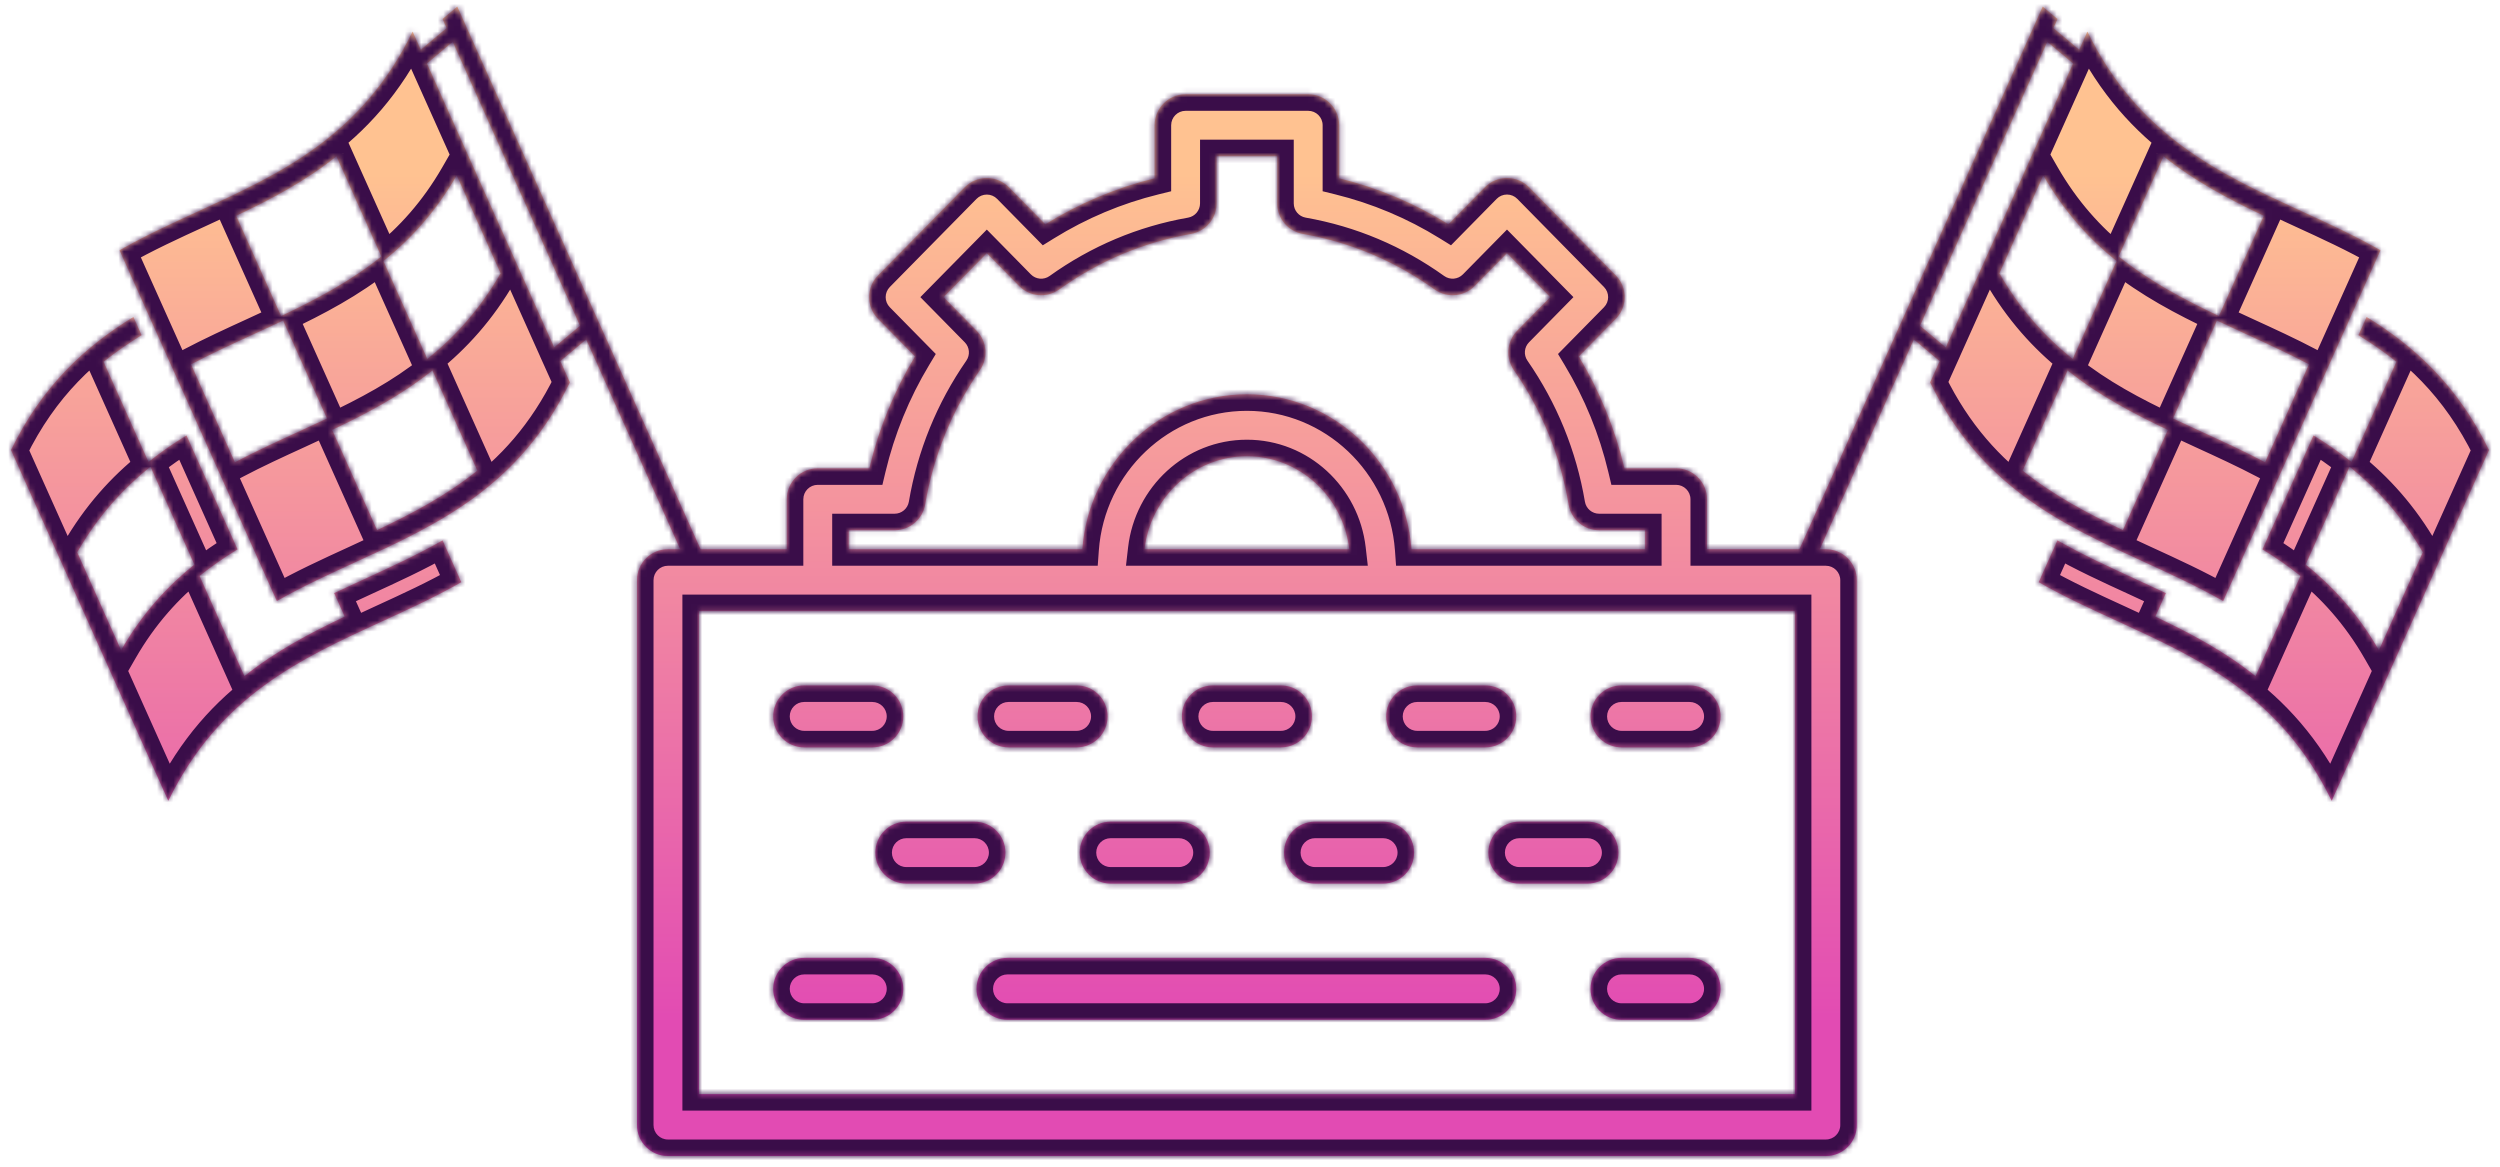 <svg width="454" height="212" viewBox="0 0 454 212" fill="none" xmlns="http://www.w3.org/2000/svg">
<g filter="url(#filter0_d_2306_8858)">
<mask id="path-1-inside-1_2306_8858" fill="white">
<path fill-rule="evenodd" clip-rule="evenodd" d="M36.063 37.151C31.214 39.373 26.365 41.595 21.71 44.249C23.699 48.685 25.688 53.121 27.677 57.557C35.208 74.355 42.739 91.153 50.275 107.947C54.928 105.294 59.775 103.073 64.622 100.852C79.412 94.076 94.204 87.299 103.49 68.24C103.199 67.596 102.911 66.952 102.623 66.308C102.335 65.664 102.047 65.02 101.755 64.376L106.447 60.439L123.529 98.539H121.301C118.195 98.539 115.679 101.056 115.679 104.161V203.112C115.679 206.218 118.195 208.735 121.301 208.735H331.571C334.677 208.735 337.194 206.218 337.194 203.112V104.161C337.194 101.056 334.677 98.54 331.571 98.54H330.471L347.554 60.439L352.245 64.376C351.954 65.019 351.666 65.664 351.378 66.308C351.09 66.952 350.802 67.596 350.51 68.24C359.796 87.299 374.589 94.076 389.379 100.852C394.226 103.073 399.073 105.294 403.726 107.947C411.263 91.15 418.796 74.347 426.329 57.546L432.29 44.249C427.635 41.595 422.786 39.373 417.938 37.151C403.146 30.372 388.355 23.595 379.071 4.53C378.719 5.326 378.362 6.12 378.005 6.913L377.983 6.96C377.851 7.253 377.719 7.546 377.588 7.84L372.896 3.903L373.639 2.249L370.959 0L326.781 98.54H309.99V89.469C309.99 86.364 307.473 83.847 304.367 83.847H294.998C293.289 76.659 290.512 69.857 286.705 63.531L293.424 56.702C295.576 54.515 295.576 51.005 293.424 48.817L277.677 32.807C276.621 31.732 275.176 31.127 273.669 31.127C272.161 31.127 270.717 31.733 269.66 32.806L263.042 39.535C256.862 35.71 250.215 32.913 243.19 31.182V21.546C243.19 18.44 240.674 15.924 237.568 15.924H215.305C212.199 15.924 209.683 18.44 209.683 21.546V31.183C202.66 32.913 196.01 35.71 189.827 39.536L183.215 32.813C182.158 31.738 180.714 31.133 179.207 31.133C177.7 31.133 176.255 31.738 175.198 32.812L159.451 48.818C157.298 51.005 157.298 54.516 159.45 56.703L166.168 63.531C162.362 69.856 159.585 76.658 157.875 83.846H148.505C145.399 83.846 142.883 86.363 142.883 89.469V98.539H127.219L83.042 0L80.361 2.249L81.104 3.903L76.413 7.84C76.274 7.53 76.135 7.221 75.995 6.912C75.638 6.119 75.281 5.326 74.929 4.53C65.645 23.595 50.855 30.372 36.063 37.151ZM42.886 37.985C49.228 34.986 55.445 31.714 61.097 27.18C62.756 30.875 64.412 34.572 66.069 38.269C67.132 40.64 68.194 43.011 69.257 45.382C63.6 49.92 57.38 53.194 51.041 56.191C49.926 53.702 48.811 51.213 47.695 48.724C46.091 45.145 44.487 41.566 42.886 37.985ZM82.215 6.386L105.333 57.958L100.642 61.895C97.481 54.842 94.319 47.79 91.157 40.738C86.611 30.6 82.066 20.462 77.524 10.323L82.215 6.386ZM89.079 44.335C89.69 45.701 90.302 47.067 90.914 48.434C87.113 55.043 82.573 60.009 77.602 63.994C75.897 60.198 74.196 56.402 72.494 52.605C71.538 50.473 70.582 48.34 69.626 46.207C74.602 42.218 79.139 37.254 82.94 30.645C84.991 35.205 87.035 39.77 89.079 44.335ZM86.689 84.264C81.033 88.805 74.818 92.079 68.477 95.073C66.894 91.547 65.314 88.021 63.733 84.494C62.594 81.953 61.455 79.412 60.315 76.869C66.662 73.866 72.882 70.591 78.532 66.06C81.248 72.129 83.967 78.195 86.689 84.264ZM53.961 77.315C50.163 79.055 46.366 80.794 42.658 82.749L41.78 80.788C39.416 75.51 37.053 70.234 34.685 64.96C38.417 62.995 42.249 61.239 46.081 59.483C47.86 58.668 49.639 57.853 51.409 57.016C53.861 62.469 56.305 67.926 58.75 73.385L59.385 74.803C57.583 75.656 55.772 76.486 53.961 77.315ZM25.295 58.746C24.938 57.953 24.58 57.16 24.228 56.364C15.576 61.661 7.744 68.748 2 80.522C5.703 88.78 9.405 97.039 13.107 105.298C18.924 118.276 24.741 131.254 30.561 144.227C39.839 125.175 54.63 118.398 69.42 111.621C74.269 109.399 79.117 107.178 83.771 104.524C82.942 102.683 82.118 100.841 81.292 98.996C80.984 98.31 80.677 97.623 80.369 96.936C75.744 99.576 70.927 101.785 66.107 103.995C64.296 104.825 62.484 105.656 60.682 106.51C60.98 107.171 61.276 107.831 61.572 108.491C61.914 109.253 62.256 110.015 62.601 110.779C56.259 113.788 50.036 117.059 44.386 121.596C43.029 118.56 41.67 115.526 40.31 112.491C38.951 109.457 37.591 106.423 36.234 103.387C38.451 101.609 40.766 100.017 43.135 98.567C42.579 97.325 42.022 96.083 41.465 94.841C38.932 89.188 36.398 83.534 33.867 77.879C31.498 79.33 29.186 80.919 26.966 82.7C25.608 79.666 24.247 76.632 22.886 73.599C21.525 70.566 20.164 67.533 18.806 64.498C21.029 62.715 23.338 61.128 25.712 59.673C25.573 59.364 25.434 59.055 25.295 58.746ZM35.302 101.323C30.325 105.312 25.791 110.274 21.99 116.884C20.899 114.451 19.81 112.019 18.72 109.587C17.153 106.089 15.587 102.591 14.017 99.095C17.812 92.49 22.355 87.521 27.326 83.537C29.778 88.99 32.222 94.447 34.667 99.906L35.302 101.323ZM392.903 27.18C398.555 31.714 404.773 34.986 411.114 37.985C409.513 41.568 407.907 45.15 406.302 48.731C405.187 51.218 404.073 53.704 402.96 56.191C396.621 53.195 390.401 49.92 384.743 45.382C385.807 43.008 386.871 40.635 387.934 38.262C389.59 34.567 391.245 30.873 392.903 27.18ZM348.667 57.958L371.785 6.386L376.477 10.323C371.933 20.466 367.386 30.608 362.838 40.749C359.678 47.798 356.518 54.846 353.359 61.895L348.667 57.958ZM363.087 48.434C363.698 47.069 364.309 45.703 364.92 44.339C366.965 39.772 369.009 35.206 371.06 30.645C374.861 37.254 379.398 42.218 384.375 46.207C383.419 48.338 382.464 50.469 381.509 52.6L381.447 52.738C379.765 56.49 378.083 60.242 376.399 63.994C371.428 60.009 366.888 55.043 363.087 48.434ZM385.523 95.073C379.182 92.079 372.967 88.805 367.311 84.264C370.033 78.195 372.752 72.129 375.469 66.06C381.119 70.591 387.339 73.866 393.686 76.869C392.544 79.415 391.403 81.959 390.263 84.503C388.684 88.027 387.105 91.55 385.523 95.073ZM411.342 82.749C407.634 80.794 403.837 79.055 400.04 77.315C398.229 76.486 396.417 75.656 394.615 74.803L395.257 73.371L395.267 73.348C397.706 67.902 400.145 62.457 402.592 57.016C404.361 57.852 406.14 58.668 407.919 59.483L407.92 59.483C411.752 61.239 415.583 62.995 419.316 64.96C416.943 70.244 414.576 75.529 412.208 80.816L411.342 82.749ZM429.772 56.364C429.42 57.16 429.062 57.954 428.705 58.747C428.622 58.93 428.54 59.114 428.457 59.297C428.401 59.423 428.344 59.548 428.288 59.673C430.663 61.128 432.972 62.715 435.194 64.498C433.838 67.529 432.478 70.559 431.119 73.589L431.114 73.599C429.754 76.632 428.393 79.666 427.034 82.7C424.815 80.919 422.503 79.33 420.134 77.879C417.62 83.495 415.103 89.111 412.587 94.726L412.567 94.77L410.865 98.567C413.234 100.017 415.549 101.609 417.766 103.387C416.424 106.389 415.08 109.389 413.736 112.39L413.691 112.49C412.331 115.525 410.971 118.56 409.614 121.596C403.964 117.059 397.742 113.788 391.399 110.779C391.744 110.016 392.085 109.255 392.426 108.495C392.723 107.833 393.02 107.172 393.318 106.51C391.516 105.656 389.705 104.825 387.893 103.995C383.074 101.785 378.256 99.576 373.631 96.936C373.322 97.627 373.013 98.317 372.704 99.007L372.688 99.043C371.868 100.873 371.051 102.699 370.229 104.524C374.883 107.178 379.732 109.399 384.58 111.621C399.371 118.398 414.162 125.175 423.439 144.227C429.253 131.269 435.063 118.307 440.873 105.344L440.877 105.334C444.585 97.063 448.292 88.792 452 80.522C446.256 68.748 438.424 61.661 429.772 56.364ZM432.01 116.884C428.21 110.274 423.675 105.312 418.699 101.323L419.342 99.887L419.355 99.857C421.793 94.414 424.23 88.974 426.675 83.537C431.646 87.521 436.188 92.49 439.984 99.095C438.413 102.592 436.847 106.09 435.28 109.588C434.19 112.02 433.101 114.452 432.01 116.884ZM154.127 95.091H162.464C165.204 95.091 167.546 93.115 168.007 90.412C169.511 81.572 172.859 73.358 177.955 66.001C179.493 63.781 179.235 60.782 177.342 58.857L171.345 52.761L179.205 44.773L185.067 50.733C187.009 52.706 190.097 52.974 192.349 51.362C199.564 46.194 207.616 42.801 216.279 41.278C218.967 40.805 220.927 38.47 220.927 35.74V27.168H231.946V35.739C231.946 38.469 233.906 40.803 236.593 41.277C245.259 42.803 253.31 46.195 260.52 51.359C262.771 52.973 265.86 52.704 267.801 50.732L273.669 44.767L281.529 52.759L275.53 58.857C273.637 60.782 273.379 63.782 274.917 66.001C280.016 73.36 283.363 81.573 284.864 90.412C285.323 93.114 287.665 95.092 290.407 95.092H298.745V98.54H256.316C255.176 82.835 242.217 70.408 226.437 70.408C210.657 70.408 197.696 82.835 196.556 98.54H154.127V95.091ZM207.842 98.54C208.936 89.043 216.855 81.651 226.44 81.651C236.019 81.651 243.936 89.043 245.03 98.54H207.842ZM325.949 197.49H126.923V109.783H325.949V197.49ZM146.039 134.522H158.408C161.513 134.522 164.03 132.005 164.03 128.899C164.03 125.794 161.513 123.277 158.408 123.277H146.039C142.933 123.277 140.417 125.794 140.417 128.899C140.417 132.004 142.933 134.522 146.039 134.522ZM195.514 134.522H183.145C180.039 134.522 177.523 132.004 177.523 128.899C177.523 125.794 180.039 123.277 183.145 123.277H195.514C198.62 123.277 201.136 125.794 201.136 128.899C201.136 132.005 198.62 134.522 195.514 134.522ZM220.252 134.522H232.621C235.727 134.522 238.243 132.005 238.243 128.899C238.243 125.794 235.727 123.277 232.621 123.277H220.252C217.146 123.277 214.63 125.794 214.63 128.899C214.63 132.004 217.146 134.522 220.252 134.522ZM269.727 134.522H257.358C254.253 134.522 251.736 132.004 251.736 128.899C251.736 125.794 254.253 123.277 257.358 123.277H269.727C272.833 123.277 275.349 125.794 275.349 128.899C275.349 132.005 272.833 134.522 269.727 134.522ZM294.465 134.522H306.834C309.939 134.522 312.456 132.005 312.456 128.899C312.456 125.794 309.939 123.277 306.834 123.277H294.465C291.359 123.277 288.843 125.794 288.843 128.899C288.843 132.004 291.359 134.522 294.465 134.522ZM158.408 183.997H146.039C142.933 183.997 140.417 181.48 140.417 178.375C140.417 175.269 142.933 172.753 146.039 172.753H158.408C161.513 172.753 164.03 175.269 164.03 178.375C164.03 181.481 161.513 183.997 158.408 183.997ZM269.727 172.753H182.958C179.852 172.753 177.336 175.269 177.336 178.375C177.336 181.481 179.852 183.997 182.958 183.997H269.727C272.833 183.997 275.349 181.481 275.349 178.375C275.349 175.269 272.833 172.753 269.727 172.753ZM294.465 172.753H306.834C309.939 172.753 312.456 175.269 312.456 178.375C312.456 181.481 309.939 183.997 306.834 183.997H294.465C291.359 183.997 288.843 181.481 288.843 178.375C288.843 175.269 291.359 172.753 294.465 172.753ZM158.97 153.637C158.97 156.743 161.486 159.259 164.592 159.259H176.961C180.066 159.259 182.583 156.743 182.583 153.637C182.583 150.531 180.066 148.015 176.961 148.015H164.592C161.486 148.015 158.97 150.531 158.97 153.637ZM201.699 159.259C198.593 159.259 196.076 156.743 196.076 153.637C196.076 150.531 198.593 148.015 201.699 148.015H214.067C217.173 148.015 219.69 150.531 219.69 153.637C219.69 156.743 217.173 159.259 214.067 159.259H201.699ZM233.183 153.637C233.183 156.743 235.699 159.259 238.805 159.259H251.174C254.28 159.259 256.796 156.743 256.796 153.637C256.796 150.531 254.28 148.015 251.174 148.015H238.805C235.699 148.015 233.183 150.531 233.183 153.637ZM275.911 159.259C272.806 159.259 270.289 156.743 270.289 153.637C270.289 150.531 272.806 148.015 275.911 148.015H288.28C291.386 148.015 293.902 150.531 293.902 153.637C293.902 156.743 291.386 159.259 288.28 159.259H275.911Z"/>
</mask>
<path fill-rule="evenodd" clip-rule="evenodd" d="M36.063 37.151C31.214 39.373 26.365 41.595 21.71 44.249C23.699 48.685 25.688 53.121 27.677 57.557C35.208 74.355 42.739 91.153 50.275 107.947C54.928 105.294 59.775 103.073 64.622 100.852C79.412 94.076 94.204 87.299 103.49 68.24C103.199 67.596 102.911 66.952 102.623 66.308C102.335 65.664 102.047 65.02 101.755 64.376L106.447 60.439L123.529 98.539H121.301C118.195 98.539 115.679 101.056 115.679 104.161V203.112C115.679 206.218 118.195 208.735 121.301 208.735H331.571C334.677 208.735 337.194 206.218 337.194 203.112V104.161C337.194 101.056 334.677 98.54 331.571 98.54H330.471L347.554 60.439L352.245 64.376C351.954 65.019 351.666 65.664 351.378 66.308C351.09 66.952 350.802 67.596 350.51 68.24C359.796 87.299 374.589 94.076 389.379 100.852C394.226 103.073 399.073 105.294 403.726 107.947C411.263 91.15 418.796 74.347 426.329 57.546L432.29 44.249C427.635 41.595 422.786 39.373 417.938 37.151C403.146 30.372 388.355 23.595 379.071 4.53C378.719 5.326 378.362 6.12 378.005 6.913L377.983 6.96C377.851 7.253 377.719 7.546 377.588 7.84L372.896 3.903L373.639 2.249L370.959 0L326.781 98.54H309.99V89.469C309.99 86.364 307.473 83.847 304.367 83.847H294.998C293.289 76.659 290.512 69.857 286.705 63.531L293.424 56.702C295.576 54.515 295.576 51.005 293.424 48.817L277.677 32.807C276.621 31.732 275.176 31.127 273.669 31.127C272.161 31.127 270.717 31.733 269.66 32.806L263.042 39.535C256.862 35.71 250.215 32.913 243.19 31.182V21.546C243.19 18.44 240.674 15.924 237.568 15.924H215.305C212.199 15.924 209.683 18.44 209.683 21.546V31.183C202.66 32.913 196.01 35.71 189.827 39.536L183.215 32.813C182.158 31.738 180.714 31.133 179.207 31.133C177.7 31.133 176.255 31.738 175.198 32.812L159.451 48.818C157.298 51.005 157.298 54.516 159.45 56.703L166.168 63.531C162.362 69.856 159.585 76.658 157.875 83.846H148.505C145.399 83.846 142.883 86.363 142.883 89.469V98.539H127.219L83.042 0L80.361 2.249L81.104 3.903L76.413 7.84C76.274 7.53 76.135 7.221 75.995 6.912C75.638 6.119 75.281 5.326 74.929 4.53C65.645 23.595 50.855 30.372 36.063 37.151ZM42.886 37.985C49.228 34.986 55.445 31.714 61.097 27.18C62.756 30.875 64.412 34.572 66.069 38.269C67.132 40.64 68.194 43.011 69.257 45.382C63.6 49.92 57.38 53.194 51.041 56.191C49.926 53.702 48.811 51.213 47.695 48.724C46.091 45.145 44.487 41.566 42.886 37.985ZM82.215 6.386L105.333 57.958L100.642 61.895C97.481 54.842 94.319 47.79 91.157 40.738C86.611 30.6 82.066 20.462 77.524 10.323L82.215 6.386ZM89.079 44.335C89.69 45.701 90.302 47.067 90.914 48.434C87.113 55.043 82.573 60.009 77.602 63.994C75.897 60.198 74.196 56.402 72.494 52.605C71.538 50.473 70.582 48.34 69.626 46.207C74.602 42.218 79.139 37.254 82.94 30.645C84.991 35.205 87.035 39.77 89.079 44.335ZM86.689 84.264C81.033 88.805 74.818 92.079 68.477 95.073C66.894 91.547 65.314 88.021 63.733 84.494C62.594 81.953 61.455 79.412 60.315 76.869C66.662 73.866 72.882 70.591 78.532 66.06C81.248 72.129 83.967 78.195 86.689 84.264ZM53.961 77.315C50.163 79.055 46.366 80.794 42.658 82.749L41.78 80.788C39.416 75.51 37.053 70.234 34.685 64.96C38.417 62.995 42.249 61.239 46.081 59.483C47.86 58.668 49.639 57.853 51.409 57.016C53.861 62.469 56.305 67.926 58.75 73.385L59.385 74.803C57.583 75.656 55.772 76.486 53.961 77.315ZM25.295 58.746C24.938 57.953 24.58 57.16 24.228 56.364C15.576 61.661 7.744 68.748 2 80.522C5.703 88.78 9.405 97.039 13.107 105.298C18.924 118.276 24.741 131.254 30.561 144.227C39.839 125.175 54.63 118.398 69.42 111.621C74.269 109.399 79.117 107.178 83.771 104.524C82.942 102.683 82.118 100.841 81.292 98.996C80.984 98.31 80.677 97.623 80.369 96.936C75.744 99.576 70.927 101.785 66.107 103.995C64.296 104.825 62.484 105.656 60.682 106.51C60.98 107.171 61.276 107.831 61.572 108.491C61.914 109.253 62.256 110.015 62.601 110.779C56.259 113.788 50.036 117.059 44.386 121.596C43.029 118.56 41.67 115.526 40.31 112.491C38.951 109.457 37.591 106.423 36.234 103.387C38.451 101.609 40.766 100.017 43.135 98.567C42.579 97.325 42.022 96.083 41.465 94.841C38.932 89.188 36.398 83.534 33.867 77.879C31.498 79.33 29.186 80.919 26.966 82.7C25.608 79.666 24.247 76.632 22.886 73.599C21.525 70.566 20.164 67.533 18.806 64.498C21.029 62.715 23.338 61.128 25.712 59.673C25.573 59.364 25.434 59.055 25.295 58.746ZM35.302 101.323C30.325 105.312 25.791 110.274 21.99 116.884C20.899 114.451 19.81 112.019 18.72 109.587C17.153 106.089 15.587 102.591 14.017 99.095C17.812 92.49 22.355 87.521 27.326 83.537C29.778 88.99 32.222 94.447 34.667 99.906L35.302 101.323ZM392.903 27.18C398.555 31.714 404.773 34.986 411.114 37.985C409.513 41.568 407.907 45.15 406.302 48.731C405.187 51.218 404.073 53.704 402.96 56.191C396.621 53.195 390.401 49.92 384.743 45.382C385.807 43.008 386.871 40.635 387.934 38.262C389.59 34.567 391.245 30.873 392.903 27.18ZM348.667 57.958L371.785 6.386L376.477 10.323C371.933 20.466 367.386 30.608 362.838 40.749C359.678 47.798 356.518 54.846 353.359 61.895L348.667 57.958ZM363.087 48.434C363.698 47.069 364.309 45.703 364.92 44.339C366.965 39.772 369.009 35.206 371.06 30.645C374.861 37.254 379.398 42.218 384.375 46.207C383.419 48.338 382.464 50.469 381.509 52.6L381.447 52.738C379.765 56.49 378.083 60.242 376.399 63.994C371.428 60.009 366.888 55.043 363.087 48.434ZM385.523 95.073C379.182 92.079 372.967 88.805 367.311 84.264C370.033 78.195 372.752 72.129 375.469 66.06C381.119 70.591 387.339 73.866 393.686 76.869C392.544 79.415 391.403 81.959 390.263 84.503C388.684 88.027 387.105 91.55 385.523 95.073ZM411.342 82.749C407.634 80.794 403.837 79.055 400.04 77.315C398.229 76.486 396.417 75.656 394.615 74.803L395.257 73.371L395.267 73.348C397.706 67.902 400.145 62.457 402.592 57.016C404.361 57.852 406.14 58.668 407.919 59.483L407.92 59.483C411.752 61.239 415.583 62.995 419.316 64.96C416.943 70.244 414.576 75.529 412.208 80.816L411.342 82.749ZM429.772 56.364C429.42 57.16 429.062 57.954 428.705 58.747C428.622 58.93 428.54 59.114 428.457 59.297C428.401 59.423 428.344 59.548 428.288 59.673C430.663 61.128 432.972 62.715 435.194 64.498C433.838 67.529 432.478 70.559 431.119 73.589L431.114 73.599C429.754 76.632 428.393 79.666 427.034 82.7C424.815 80.919 422.503 79.33 420.134 77.879C417.62 83.495 415.103 89.111 412.587 94.726L412.567 94.77L410.865 98.567C413.234 100.017 415.549 101.609 417.766 103.387C416.424 106.389 415.08 109.389 413.736 112.39L413.691 112.49C412.331 115.525 410.971 118.56 409.614 121.596C403.964 117.059 397.742 113.788 391.399 110.779C391.744 110.016 392.085 109.255 392.426 108.495C392.723 107.833 393.02 107.172 393.318 106.51C391.516 105.656 389.705 104.825 387.893 103.995C383.074 101.785 378.256 99.576 373.631 96.936C373.322 97.627 373.013 98.317 372.704 99.007L372.688 99.043C371.868 100.873 371.051 102.699 370.229 104.524C374.883 107.178 379.732 109.399 384.58 111.621C399.371 118.398 414.162 125.175 423.439 144.227C429.253 131.269 435.063 118.307 440.873 105.344L440.877 105.334C444.585 97.063 448.292 88.792 452 80.522C446.256 68.748 438.424 61.661 429.772 56.364ZM432.01 116.884C428.21 110.274 423.675 105.312 418.699 101.323L419.342 99.887L419.355 99.857C421.793 94.414 424.23 88.974 426.675 83.537C431.646 87.521 436.188 92.49 439.984 99.095C438.413 102.592 436.847 106.09 435.28 109.588C434.19 112.02 433.101 114.452 432.01 116.884ZM154.127 95.091H162.464C165.204 95.091 167.546 93.115 168.007 90.412C169.511 81.572 172.859 73.358 177.955 66.001C179.493 63.781 179.235 60.782 177.342 58.857L171.345 52.761L179.205 44.773L185.067 50.733C187.009 52.706 190.097 52.974 192.349 51.362C199.564 46.194 207.616 42.801 216.279 41.278C218.967 40.805 220.927 38.47 220.927 35.74V27.168H231.946V35.739C231.946 38.469 233.906 40.803 236.593 41.277C245.259 42.803 253.31 46.195 260.52 51.359C262.771 52.973 265.86 52.704 267.801 50.732L273.669 44.767L281.529 52.759L275.53 58.857C273.637 60.782 273.379 63.782 274.917 66.001C280.016 73.36 283.363 81.573 284.864 90.412C285.323 93.114 287.665 95.092 290.407 95.092H298.745V98.54H256.316C255.176 82.835 242.217 70.408 226.437 70.408C210.657 70.408 197.696 82.835 196.556 98.54H154.127V95.091ZM207.842 98.54C208.936 89.043 216.855 81.651 226.44 81.651C236.019 81.651 243.936 89.043 245.03 98.54H207.842ZM325.949 197.49H126.923V109.783H325.949V197.49ZM146.039 134.522H158.408C161.513 134.522 164.03 132.005 164.03 128.899C164.03 125.794 161.513 123.277 158.408 123.277H146.039C142.933 123.277 140.417 125.794 140.417 128.899C140.417 132.004 142.933 134.522 146.039 134.522ZM195.514 134.522H183.145C180.039 134.522 177.523 132.004 177.523 128.899C177.523 125.794 180.039 123.277 183.145 123.277H195.514C198.62 123.277 201.136 125.794 201.136 128.899C201.136 132.005 198.62 134.522 195.514 134.522ZM220.252 134.522H232.621C235.727 134.522 238.243 132.005 238.243 128.899C238.243 125.794 235.727 123.277 232.621 123.277H220.252C217.146 123.277 214.63 125.794 214.63 128.899C214.63 132.004 217.146 134.522 220.252 134.522ZM269.727 134.522H257.358C254.253 134.522 251.736 132.004 251.736 128.899C251.736 125.794 254.253 123.277 257.358 123.277H269.727C272.833 123.277 275.349 125.794 275.349 128.899C275.349 132.005 272.833 134.522 269.727 134.522ZM294.465 134.522H306.834C309.939 134.522 312.456 132.005 312.456 128.899C312.456 125.794 309.939 123.277 306.834 123.277H294.465C291.359 123.277 288.843 125.794 288.843 128.899C288.843 132.004 291.359 134.522 294.465 134.522ZM158.408 183.997H146.039C142.933 183.997 140.417 181.48 140.417 178.375C140.417 175.269 142.933 172.753 146.039 172.753H158.408C161.513 172.753 164.03 175.269 164.03 178.375C164.03 181.481 161.513 183.997 158.408 183.997ZM269.727 172.753H182.958C179.852 172.753 177.336 175.269 177.336 178.375C177.336 181.481 179.852 183.997 182.958 183.997H269.727C272.833 183.997 275.349 181.481 275.349 178.375C275.349 175.269 272.833 172.753 269.727 172.753ZM294.465 172.753H306.834C309.939 172.753 312.456 175.269 312.456 178.375C312.456 181.481 309.939 183.997 306.834 183.997H294.465C291.359 183.997 288.843 181.481 288.843 178.375C288.843 175.269 291.359 172.753 294.465 172.753ZM158.97 153.637C158.97 156.743 161.486 159.259 164.592 159.259H176.961C180.066 159.259 182.583 156.743 182.583 153.637C182.583 150.531 180.066 148.015 176.961 148.015H164.592C161.486 148.015 158.97 150.531 158.97 153.637ZM201.699 159.259C198.593 159.259 196.076 156.743 196.076 153.637C196.076 150.531 198.593 148.015 201.699 148.015H214.067C217.173 148.015 219.69 150.531 219.69 153.637C219.69 156.743 217.173 159.259 214.067 159.259H201.699ZM233.183 153.637C233.183 156.743 235.699 159.259 238.805 159.259H251.174C254.28 159.259 256.796 156.743 256.796 153.637C256.796 150.531 254.28 148.015 251.174 148.015H238.805C235.699 148.015 233.183 150.531 233.183 153.637ZM275.911 159.259C272.806 159.259 270.289 156.743 270.289 153.637C270.289 150.531 272.806 148.015 275.911 148.015H288.28C291.386 148.015 293.902 150.531 293.902 153.637C293.902 156.743 291.386 159.259 288.28 159.259H275.911Z" fill="url(#paint0_linear_2306_8858)"/>
<path d="M21.71 44.249L20.224 41.643L17.859 42.992L18.973 45.477L21.71 44.249ZM36.063 37.151L34.813 34.424L36.063 37.151ZM27.677 57.557L24.939 58.784V58.784L27.677 57.557ZM50.275 107.947L47.538 109.175L48.89 112.189L51.761 110.553L50.275 107.947ZM64.622 100.852L65.871 103.58H65.871L64.622 100.852ZM103.49 68.24L106.187 69.554L106.804 68.287L106.223 67.003L103.49 68.24ZM102.623 66.308L105.361 65.084V65.084L102.623 66.308ZM101.755 64.376L99.827 62.078L98.084 63.54L99.022 65.612L101.755 64.376ZM106.447 60.439L109.184 59.212L107.56 55.589L104.518 58.141L106.447 60.439ZM123.529 98.539V101.539H128.162L126.266 97.312L123.529 98.539ZM330.471 98.54L327.734 97.312L325.838 101.54H330.471V98.54ZM347.554 60.439L349.482 58.141L346.441 55.589L344.816 59.212L347.554 60.439ZM352.245 64.376L354.978 65.612L355.916 63.54L354.173 62.078L352.245 64.376ZM351.378 66.308L354.116 67.533L354.116 67.532L351.378 66.308ZM350.51 68.24L347.777 67.003L347.196 68.287L347.814 69.554L350.51 68.24ZM389.379 100.852L388.129 103.58L389.379 100.852ZM403.726 107.947L402.24 110.553L405.11 112.189L406.463 109.175L403.726 107.947ZM426.329 57.546L423.591 56.319V56.319L426.329 57.546ZM432.29 44.249L435.028 45.477L436.142 42.992L433.776 41.643L432.29 44.249ZM417.938 37.151L419.187 34.424V34.424L417.938 37.151ZM379.071 4.53L381.769 3.217L378.941 -2.589L376.328 3.316L379.071 4.53ZM378.005 6.913L375.269 5.681L375.268 5.683L378.005 6.913ZM377.983 6.96L380.719 8.192L380.72 8.19L377.983 6.96ZM377.588 7.84L375.659 10.138L378.698 12.688L380.324 9.069L377.588 7.84ZM372.896 3.903L370.16 2.673L369.23 4.743L370.968 6.201L372.896 3.903ZM373.639 2.249L376.376 3.479L377.306 1.41L375.568 -0.049L373.639 2.249ZM370.959 0L372.887 -2.298L369.845 -4.85L368.221 -1.227L370.959 0ZM326.781 98.54V101.54H328.724L329.519 99.767L326.781 98.54ZM309.99 98.54H306.99V101.54H309.99V98.54ZM294.998 83.847L292.079 84.541L292.627 86.847H294.998V83.847ZM286.705 63.531L284.566 61.427L282.935 63.085L284.134 65.078L286.705 63.531ZM293.424 56.702L291.285 54.598L291.285 54.598L293.424 56.702ZM293.424 48.817L295.562 46.713V46.713L293.424 48.817ZM277.677 32.807L275.537 34.91L275.538 34.911L277.677 32.807ZM269.66 32.806L267.523 30.701L267.522 30.703L269.66 32.806ZM263.042 39.535L261.463 42.086L263.501 43.347L265.181 41.639L263.042 39.535ZM243.19 31.182H240.19V33.532L242.472 34.095L243.19 31.182ZM209.683 31.183L210.401 34.095L212.683 33.533V31.183H209.683ZM189.827 39.536L187.689 41.64L189.369 43.348L191.406 42.087L189.827 39.536ZM183.215 32.813L181.076 34.916L181.076 34.916L183.215 32.813ZM175.198 32.812L177.337 34.916L177.338 34.916L175.198 32.812ZM159.451 48.818L161.589 50.922L161.59 50.922L159.451 48.818ZM159.45 56.703L161.589 54.599L161.589 54.599L159.45 56.703ZM166.168 63.531L168.739 65.078L169.938 63.085L168.307 61.427L166.168 63.531ZM157.875 83.846V86.846H160.245L160.794 84.54L157.875 83.846ZM142.883 98.539V101.539H145.883V98.539H142.883ZM127.219 98.539L124.481 99.766L125.276 101.539H127.219V98.539ZM83.042 0L85.779 -1.227L84.155 -4.85L81.113 -2.298L83.042 0ZM80.361 2.249L78.433 -0.049L76.694 1.41L77.625 3.479L80.361 2.249ZM81.104 3.903L83.033 6.201L84.771 4.743L83.841 2.673L81.104 3.903ZM76.413 7.84L73.676 9.069L75.302 12.688L78.341 10.138L76.413 7.84ZM75.995 6.912L78.731 5.68L78.731 5.68L75.995 6.912ZM74.929 4.53L77.672 3.316L75.059 -2.589L72.232 3.217L74.929 4.53ZM61.097 27.18L63.834 25.952L62.246 22.413L59.221 24.84L61.097 27.18ZM42.886 37.985L41.604 35.273L38.949 36.528L40.147 39.209L42.886 37.985ZM66.069 38.269L68.807 37.042V37.042L66.069 38.269ZM69.257 45.382L71.135 47.722L72.944 46.271L71.995 44.155L69.257 45.382ZM51.041 56.191L48.303 57.417L49.554 60.212L52.323 58.903L51.041 56.191ZM47.695 48.724L50.433 47.497L47.695 48.724ZM105.333 57.958L107.261 60.256L108.998 58.799L108.071 56.731L105.333 57.958ZM82.215 6.386L84.953 5.159L83.328 1.536L80.287 4.088L82.215 6.386ZM100.642 61.895L97.904 63.121L99.528 66.745L102.57 64.193L100.642 61.895ZM91.157 40.738L88.419 41.965V41.965L91.157 40.738ZM77.524 10.323L75.595 8.025L73.859 9.482L74.786 11.55L77.524 10.323ZM90.914 48.434L93.514 49.929L94.277 48.603L93.651 47.207L90.914 48.434ZM89.079 44.335L86.34 45.561L89.079 44.335ZM77.602 63.994L74.865 65.223L76.453 68.759L79.478 66.335L77.602 63.994ZM72.494 52.605L75.232 51.379V51.379L72.494 52.605ZM69.626 46.207L67.749 43.867L65.939 45.318L66.888 47.435L69.626 46.207ZM82.94 30.645L85.676 29.414L83.267 24.058L80.339 29.149L82.94 30.645ZM68.477 95.073L65.74 96.302L66.993 99.091L69.758 97.786L68.477 95.073ZM86.689 84.264L88.567 86.603L90.375 85.152L89.426 83.036L86.689 84.264ZM63.733 84.494L66.471 83.267L63.733 84.494ZM60.315 76.869L59.032 74.157L56.374 75.415L57.578 78.097L60.315 76.869ZM78.532 66.06L81.27 64.834L79.683 61.291L76.655 63.72L78.532 66.06ZM42.658 82.749L39.92 83.975L41.228 86.895L44.057 85.403L42.658 82.749ZM53.961 77.315L52.712 74.588L53.961 77.315ZM41.78 80.788L39.042 82.014L39.042 82.014L41.78 80.788ZM34.685 64.96L33.287 62.306L30.794 63.619L31.948 66.189L34.685 64.96ZM46.081 59.483L47.33 62.211V62.211L46.081 59.483ZM51.409 57.016L54.145 55.786L52.891 52.997L50.127 54.304L51.409 57.016ZM58.75 73.385L56.012 74.611L56.012 74.611L58.75 73.385ZM59.385 74.803L60.669 77.514L63.324 76.257L62.123 73.576L59.385 74.803ZM24.228 56.364L26.972 55.15L25.585 52.016L22.662 53.806L24.228 56.364ZM25.295 58.746L22.559 59.978L22.559 59.978L25.295 58.746ZM2 80.522L-0.696 79.207L-1.312 80.469L-0.737 81.75L2 80.522ZM13.107 105.298L15.844 104.071L13.107 105.298ZM30.561 144.227L27.824 145.455L30.45 151.307L33.259 145.54L30.561 144.227ZM69.42 111.621L70.67 114.348H70.67L69.42 111.621ZM83.771 104.524L85.257 107.13L87.626 105.779L86.507 103.293L83.771 104.524ZM81.292 98.996L84.03 97.77L84.03 97.77L81.292 98.996ZM80.369 96.936L83.107 95.709L81.754 92.691L78.882 94.33L80.369 96.936ZM66.107 103.995L67.358 106.722V106.722L66.107 103.995ZM60.682 106.51L59.397 103.799L56.737 105.06L57.947 107.743L60.682 106.51ZM61.572 108.491L58.835 109.719L58.835 109.719L61.572 108.491ZM62.601 110.779L63.887 113.49L66.547 112.228L65.335 109.544L62.601 110.779ZM44.386 121.596L41.647 122.82L43.234 126.368L46.264 123.935L44.386 121.596ZM40.31 112.491L37.572 113.718L40.31 112.491ZM36.234 103.387L34.357 101.047L32.55 102.497L33.495 104.612L36.234 103.387ZM43.135 98.567L44.702 101.125L46.952 99.748L45.873 97.34L43.135 98.567ZM41.465 94.841L38.728 96.068V96.068L41.465 94.841ZM33.867 77.879L36.605 76.654L35.211 73.539L32.3 75.321L33.867 77.879ZM26.966 82.7L24.228 83.926L25.814 87.47L28.843 85.04L26.966 82.7ZM22.886 73.599L20.149 74.827H20.149L22.886 73.599ZM18.806 64.498L16.929 62.158L15.121 63.608L16.068 65.724L18.806 64.498ZM25.712 59.673L27.28 62.231L29.53 60.852L28.449 58.444L25.712 59.673ZM21.99 116.884L19.253 118.111L21.659 123.477L24.591 118.379L21.99 116.884ZM35.302 101.323L37.178 103.664L38.988 102.214L38.04 100.097L35.302 101.323ZM18.72 109.587L21.458 108.36H21.458L18.72 109.587ZM14.017 99.095L11.415 97.6L10.653 98.927L11.28 100.324L14.017 99.095ZM27.326 83.537L30.062 82.306L28.472 78.773L25.449 81.196L27.326 83.537ZM34.667 99.906L31.929 101.132L31.929 101.132L34.667 99.906ZM411.114 37.985L413.853 39.209L415.052 36.528L412.397 35.273L411.114 37.985ZM392.903 27.18L394.78 24.84L391.754 22.413L390.166 25.952L392.903 27.18ZM406.302 48.731L409.04 49.958V49.958L406.302 48.731ZM402.96 56.191L401.678 58.903L404.447 60.212L405.698 57.417L402.96 56.191ZM384.743 45.382L382.005 44.155L381.056 46.271L382.866 47.722L384.743 45.382ZM387.934 38.262L385.197 37.035V37.035L387.934 38.262ZM371.785 6.386L373.714 4.088L370.672 1.536L369.048 5.159L371.785 6.386ZM348.667 57.958L345.93 56.731L345.003 58.799L346.739 60.256L348.667 57.958ZM376.477 10.323L379.215 11.55L380.141 9.482L378.405 8.025L376.477 10.323ZM362.838 40.749L360.101 39.522L362.838 40.749ZM353.359 61.895L351.43 64.193L354.472 66.745L356.096 63.121L353.359 61.895ZM364.92 44.339L367.658 45.565V45.565L364.92 44.339ZM363.087 48.434L360.349 47.207L359.724 48.603L360.486 49.929L363.087 48.434ZM371.06 30.645L373.661 29.149L370.733 24.058L368.324 29.414L371.06 30.645ZM384.375 46.207L387.112 47.435L388.062 45.318L386.251 43.867L384.375 46.207ZM381.509 52.6L384.246 53.827L384.247 53.827L381.509 52.6ZM381.447 52.738L378.71 51.51L378.71 51.511L381.447 52.738ZM376.399 63.994L374.522 66.335L377.547 68.759L379.135 65.223L376.399 63.994ZM367.311 84.264L364.574 83.036L363.625 85.152L365.433 86.603L367.311 84.264ZM385.523 95.073L384.243 97.786L387.008 99.091L388.26 96.302L385.523 95.073ZM375.469 66.06L377.346 63.72L374.317 61.291L372.731 64.834L375.469 66.06ZM393.686 76.869L396.423 78.097L397.626 75.415L394.969 74.157L393.686 76.869ZM390.263 84.503L393.001 85.73L390.263 84.503ZM400.04 77.315L401.289 74.588V74.588L400.04 77.315ZM411.342 82.749L409.943 85.403L412.773 86.895L414.08 83.975L411.342 82.749ZM394.615 74.803L391.877 73.576L390.677 76.257L393.332 77.514L394.615 74.803ZM395.257 73.371L392.519 72.144L392.519 72.144L395.257 73.371ZM395.267 73.348L398.004 74.575L398.005 74.575L395.267 73.348ZM402.592 57.016L403.874 54.304L401.11 52.997L399.856 55.786L402.592 57.016ZM407.919 59.483L409.169 56.756L409.169 56.756L407.919 59.483ZM407.92 59.483L406.67 62.21L406.67 62.211L407.92 59.483ZM419.316 64.96L422.052 66.189L423.207 63.619L420.713 62.306L419.316 64.96ZM412.208 80.816L414.946 82.042V82.042L412.208 80.816ZM428.705 58.747L431.44 59.979L431.44 59.979L428.705 58.747ZM429.772 56.364L431.339 53.806L428.416 52.016L427.029 55.15L429.772 56.364ZM428.457 59.297L431.193 60.529L431.193 60.529L428.457 59.297ZM428.288 59.673L425.552 58.444L424.47 60.852L426.721 62.231L428.288 59.673ZM435.194 64.498L437.933 65.724L438.88 63.608L437.072 62.158L435.194 64.498ZM431.119 73.589L433.855 74.819L433.856 74.817L431.119 73.589ZM431.114 73.599L428.378 72.369L428.377 72.371L431.114 73.599ZM427.034 82.7L425.157 85.04L428.186 87.47L429.773 83.926L427.034 82.7ZM420.134 77.879L421.7 75.321L418.79 73.539L417.395 76.654L420.134 77.879ZM412.587 94.726L409.849 93.499L409.848 93.501L412.587 94.726ZM412.567 94.77L415.304 95.997L415.305 95.995L412.567 94.77ZM410.865 98.567L408.128 97.34L407.049 99.748L409.299 101.125L410.865 98.567ZM417.766 103.387L420.505 104.612L421.45 102.497L419.643 101.047L417.766 103.387ZM413.736 112.39L416.473 113.617L416.473 113.617L413.736 112.39ZM413.691 112.49L410.953 111.263L410.953 111.264L413.691 112.49ZM409.614 121.596L407.736 123.935L410.767 126.368L412.353 122.82L409.614 121.596ZM391.399 110.779L388.665 109.544L387.453 112.228L390.113 113.49L391.399 110.779ZM392.426 108.495L389.689 107.267L389.689 107.267L392.426 108.495ZM393.318 106.51L396.053 107.743L397.263 105.06L394.603 103.799L393.318 106.51ZM387.893 103.995L386.643 106.722L386.643 106.722L387.893 103.995ZM373.631 96.936L375.118 94.33L372.246 92.691L370.894 95.709L373.631 96.936ZM372.704 99.007L375.441 100.235L375.442 100.233L372.704 99.007ZM372.688 99.043L369.95 97.816L369.949 97.817L372.688 99.043ZM370.229 104.524L367.494 103.292L366.374 105.779L368.743 107.13L370.229 104.524ZM384.58 111.621L383.33 114.348L384.58 111.621ZM423.439 144.227L420.742 145.54L423.55 151.307L426.176 145.455L423.439 144.227ZM440.873 105.344L443.611 106.571L443.613 106.565L440.873 105.344ZM440.877 105.334L438.14 104.107L438.137 104.114L440.877 105.334ZM452 80.522L454.738 81.75L455.312 80.469L454.697 79.207L452 80.522ZM418.699 101.323L415.961 100.097L415.013 102.214L416.822 103.664L418.699 101.323ZM432.01 116.884L429.41 118.379L432.341 123.477L434.748 118.111L432.01 116.884ZM419.342 99.887L416.605 98.659L416.604 98.661L419.342 99.887ZM419.355 99.857L422.092 101.085L422.093 101.083L419.355 99.857ZM426.675 83.537L428.551 81.196L425.528 78.773L423.939 82.306L426.675 83.537ZM439.984 99.095L442.721 100.324L443.348 98.927L442.585 97.6L439.984 99.095ZM435.28 109.588L432.542 108.362V108.362L435.28 109.588ZM154.127 95.091V92.091H151.127V95.091H154.127ZM168.007 90.412L170.964 90.916L170.964 90.916L168.007 90.412ZM177.955 66.001L175.489 64.292L175.489 64.292L177.955 66.001ZM177.342 58.857L179.48 56.753L179.48 56.753L177.342 58.857ZM171.345 52.761L169.207 50.657L167.137 52.761L169.207 54.865L171.345 52.761ZM179.205 44.773L181.344 42.669L179.206 40.494L177.067 42.669L179.205 44.773ZM185.067 50.733L182.928 52.836L182.929 52.837L185.067 50.733ZM192.349 51.362L194.095 53.802L194.096 53.801L192.349 51.362ZM216.279 41.278L216.798 44.232L216.799 44.232L216.279 41.278ZM220.927 27.168V24.168H217.927V27.168H220.927ZM231.946 27.168H234.946V24.168H231.946V27.168ZM236.593 41.277L236.072 44.231L236.073 44.232L236.593 41.277ZM260.52 51.359L262.267 48.921L262.266 48.921L260.52 51.359ZM267.801 50.732L269.939 52.837L269.94 52.836L267.801 50.732ZM273.669 44.767L275.808 42.664L273.669 40.489L271.53 42.663L273.669 44.767ZM281.529 52.759L283.667 54.863L285.737 52.759L283.668 50.656L281.529 52.759ZM275.53 58.857L273.391 56.753L273.391 56.753L275.53 58.857ZM274.917 66.001L277.383 64.293L277.383 64.293L274.917 66.001ZM284.864 90.412L281.906 90.914L281.906 90.914L284.864 90.412ZM298.745 95.092H301.745V92.092H298.745V95.092ZM298.745 98.54V101.541H301.745V98.54H298.745ZM256.316 98.54L253.324 98.758L253.526 101.541H256.316V98.54ZM196.556 98.54V101.541H199.346L199.548 98.758L196.556 98.54ZM154.127 98.54H151.127V101.541H154.127V98.54ZM207.842 98.54L204.862 98.197L204.477 101.54H207.842V98.54ZM245.03 98.54V101.54H248.395L248.01 98.197L245.03 98.54ZM126.923 197.49H123.923V200.49H126.923V197.49ZM325.949 197.49V200.49H328.949V197.49H325.949ZM126.923 109.783V106.783H123.923V109.783H126.923ZM325.949 109.783H328.949V106.783H325.949V109.783ZM23.196 46.855C27.717 44.277 32.444 42.109 37.312 39.878L34.813 34.424C29.984 36.636 25.014 38.912 20.224 41.643L23.196 46.855ZM30.414 56.329C28.425 51.894 26.436 47.458 24.448 43.022L18.973 45.477C20.962 49.912 22.95 54.348 24.939 58.784L30.414 56.329ZM53.012 106.719C45.477 89.926 37.945 73.127 30.414 56.329L24.939 58.784C32.47 75.582 40.002 92.381 47.538 109.175L53.012 106.719ZM63.372 98.125C58.545 100.337 53.576 102.611 48.789 105.341L51.761 110.553C56.279 107.977 61.004 105.81 65.871 103.58L63.372 98.125ZM100.793 66.926C92.021 84.931 78.177 91.342 63.372 98.125L65.871 103.58C80.647 96.811 96.388 89.667 106.187 69.554L100.793 66.926ZM99.884 67.533C100.172 68.176 100.462 68.826 100.757 69.476L106.223 67.003C105.935 66.367 105.65 65.728 105.361 65.084L99.884 67.533ZM99.022 65.612C99.31 66.249 99.596 66.888 99.884 67.533L105.361 65.084C105.074 64.44 104.783 63.79 104.489 63.139L99.022 65.612ZM104.518 58.141L99.827 62.078L103.684 66.674L108.375 62.737L104.518 58.141ZM126.266 97.312L109.184 59.212L103.709 61.667L120.791 99.766L126.266 97.312ZM121.301 101.539H123.529V95.539H121.301V101.539ZM118.679 104.161C118.679 102.712 119.852 101.539 121.301 101.539V95.539C116.538 95.539 112.679 99.399 112.679 104.161H118.679ZM118.679 203.112V104.161H112.679V203.112H118.679ZM121.301 205.735C119.852 205.735 118.679 204.561 118.679 203.112H112.679C112.679 207.875 116.538 211.735 121.301 211.735V205.735ZM331.571 205.735H121.301V211.735H331.571V205.735ZM334.194 203.112C334.194 204.561 333.02 205.735 331.571 205.735V211.735C336.334 211.735 340.194 207.875 340.194 203.112H334.194ZM334.194 104.161V203.112H340.194V104.161H334.194ZM331.571 101.54C333.021 101.54 334.194 102.713 334.194 104.161H340.194C340.194 99.399 336.334 95.54 331.571 95.54V101.54ZM330.471 101.54H331.571V95.54H330.471V101.54ZM344.816 59.212L327.734 97.312L333.209 99.767L350.291 61.667L344.816 59.212ZM354.173 62.078L349.482 58.141L345.625 62.737L350.317 66.674L354.173 62.078ZM354.116 67.532C354.405 66.887 354.69 66.249 354.978 65.612L349.512 63.139C349.217 63.79 348.927 64.44 348.639 65.083L354.116 67.532ZM353.244 69.476C353.538 68.826 353.829 68.176 354.116 67.533L348.639 65.083C348.351 65.728 348.065 66.366 347.777 67.003L353.244 69.476ZM390.628 98.125C375.824 91.342 361.98 84.931 353.207 66.926L347.814 69.554C357.613 89.667 373.354 96.811 388.129 103.58L390.628 98.125ZM405.212 105.341C400.424 102.611 395.456 100.337 390.628 98.125L388.129 103.58C392.996 105.81 397.722 107.977 402.24 110.553L405.212 105.341ZM423.591 56.319C416.058 73.12 408.525 89.922 400.989 106.719L406.463 109.175C414 92.378 421.533 75.575 429.066 58.773L423.591 56.319ZM429.553 43.022L423.591 56.319L429.066 58.773L435.028 45.477L429.553 43.022ZM416.688 39.878C421.556 42.109 426.283 44.277 430.804 46.855L433.776 41.643C428.987 38.912 424.016 36.636 419.187 34.424L416.688 39.878ZM376.374 5.844C386.172 25.963 401.91 33.106 416.688 39.878L419.187 34.424C404.381 27.639 390.539 21.227 381.769 3.217L376.374 5.844ZM380.74 8.145C381.096 7.353 381.458 6.551 381.815 5.744L376.328 3.316C375.981 4.102 375.627 4.886 375.269 5.681L380.74 8.145ZM380.72 8.19L380.741 8.143L375.268 5.683L375.247 5.73L380.72 8.19ZM380.324 9.069C380.455 8.777 380.586 8.486 380.719 8.192L375.248 5.728C375.116 6.021 374.983 6.316 374.851 6.61L380.324 9.069ZM370.968 6.201L375.659 10.138L379.516 5.541L374.825 1.605L370.968 6.201ZM370.903 1.019L370.16 2.673L375.632 5.133L376.376 3.479L370.903 1.019ZM369.03 2.298L371.711 4.548L375.568 -0.049L372.887 -2.298L369.03 2.298ZM329.519 99.767L373.696 1.227L368.221 -1.227L324.044 97.312L329.519 99.767ZM309.99 101.54H326.781V95.54H309.99V101.54ZM306.99 89.469V98.54H312.99V89.469H306.99ZM304.367 86.847C305.816 86.847 306.99 88.02 306.99 89.469H312.99C312.99 84.707 309.13 80.847 304.367 80.847V86.847ZM294.998 86.847H304.367V80.847H294.998V86.847ZM284.134 65.078C287.782 71.139 290.442 77.654 292.079 84.541L297.917 83.153C296.137 75.665 293.242 68.574 289.275 61.984L284.134 65.078ZM291.285 54.598L284.566 61.427L288.843 65.635L295.562 58.806L291.285 54.598ZM291.285 50.92C292.289 51.941 292.288 53.578 291.285 54.598L295.562 58.806C298.863 55.451 298.863 50.069 295.562 46.713L291.285 50.92ZM275.538 34.911L291.285 50.92L295.562 46.713L279.816 30.703L275.538 34.911ZM273.669 34.127C274.373 34.127 275.046 34.41 275.537 34.91L279.817 30.704C278.196 29.054 275.98 28.127 273.669 28.127V34.127ZM271.798 34.911C272.292 34.409 272.966 34.127 273.669 34.127V28.127C271.356 28.127 269.143 29.056 267.523 30.701L271.798 34.911ZM265.181 41.639L271.799 34.91L267.522 30.703L260.903 37.431L265.181 41.639ZM242.472 34.095C249.192 35.751 255.548 38.425 261.463 42.086L264.621 36.984C258.176 32.995 251.239 30.076 243.908 28.269L242.472 34.095ZM240.19 21.546V31.182H246.19V21.546H240.19ZM237.568 18.924C239.017 18.924 240.19 20.097 240.19 21.546H246.19C246.19 16.783 242.331 12.924 237.568 12.924V18.924ZM215.305 18.924H237.568V12.924H215.305V18.924ZM212.683 21.546C212.683 20.097 213.856 18.924 215.305 18.924V12.924C210.542 12.924 206.683 16.783 206.683 21.546H212.683ZM212.683 31.183V21.546H206.683V31.183H212.683ZM191.406 42.087C197.324 38.425 203.683 35.751 210.401 34.095L208.965 28.27C201.636 30.076 194.697 32.995 188.249 36.985L191.406 42.087ZM181.076 34.916L187.689 41.64L191.966 37.433L185.354 30.709L181.076 34.916ZM179.207 34.133C179.91 34.133 180.583 34.415 181.076 34.916L185.354 30.71C183.733 29.061 181.518 28.133 179.207 28.133V34.133ZM177.338 34.916C177.829 34.416 178.503 34.133 179.207 34.133V28.133C176.897 28.133 174.68 29.06 173.059 30.709L177.338 34.916ZM161.59 50.922L177.337 34.916L173.06 30.708L157.313 46.714L161.59 50.922ZM161.589 54.599C160.585 53.579 160.585 51.942 161.589 50.922L157.313 46.713C154.011 50.068 154.011 55.452 157.312 58.807L161.589 54.599ZM168.307 61.427L161.589 54.599L157.312 58.807L164.03 65.635L168.307 61.427ZM160.794 84.54C162.432 77.652 165.092 71.138 168.739 65.078L163.598 61.984C159.632 68.574 156.738 75.664 154.957 83.152L160.794 84.54ZM148.505 86.846H157.875V80.846H148.505V86.846ZM145.883 89.469C145.883 88.02 147.056 86.846 148.505 86.846V80.846C143.742 80.846 139.883 84.706 139.883 89.469H145.883ZM145.883 98.539V89.469H139.883V98.539H145.883ZM127.219 101.539H142.883V95.539H127.219V101.539ZM80.304 1.227L124.481 99.766L129.956 97.312L85.779 -1.227L80.304 1.227ZM82.289 4.548L84.97 2.298L81.113 -2.298L78.433 -0.049L82.289 4.548ZM83.841 2.673L83.097 1.019L77.625 3.479L78.368 5.133L83.841 2.673ZM78.341 10.138L83.033 6.201L79.176 1.605L74.484 5.541L78.341 10.138ZM73.26 8.144C73.399 8.453 73.538 8.761 73.676 9.069L79.149 6.61C79.01 6.299 78.87 5.989 78.731 5.68L73.26 8.144ZM72.186 5.744C72.542 6.55 72.904 7.353 73.26 8.144L78.731 5.68C78.373 4.886 78.02 4.101 77.672 3.316L72.186 5.744ZM37.312 39.878C52.09 33.106 67.829 25.963 77.626 5.844L72.232 3.217C63.461 21.227 49.619 27.639 34.813 34.424L37.312 39.878ZM59.221 24.84C53.847 29.15 47.885 32.303 41.604 35.273L44.168 40.697C50.571 37.67 57.043 34.278 62.974 29.521L59.221 24.84ZM68.807 37.042C67.15 33.345 65.493 29.648 63.834 25.952L58.361 28.409C60.019 32.103 61.675 35.798 63.332 39.496L68.807 37.042ZM71.995 44.155C70.932 41.784 69.869 39.413 68.807 37.042L63.332 39.496C64.394 41.867 65.457 44.238 66.52 46.61L71.995 44.155ZM52.323 58.903C58.723 55.878 65.198 52.484 71.135 47.722L67.38 43.042C62.002 47.356 56.036 50.511 49.759 53.479L52.323 58.903ZM44.958 49.951C46.073 52.44 47.189 54.928 48.303 57.417L53.779 54.965C52.664 52.475 51.548 49.986 50.433 47.497L44.958 49.951ZM40.147 39.209C41.749 42.792 43.354 46.372 44.958 49.951L50.433 47.497C48.829 43.918 47.225 40.34 45.625 36.761L40.147 39.209ZM108.071 56.731L84.953 5.159L79.478 7.614L102.596 59.185L108.071 56.731ZM102.57 64.193L107.261 60.256L103.405 55.66L98.713 59.596L102.57 64.193ZM88.419 41.965C91.582 49.018 94.743 56.069 97.904 63.121L103.379 60.667C100.218 53.615 97.056 46.563 93.894 39.511L88.419 41.965ZM74.786 11.55C79.328 21.689 83.874 31.828 88.419 41.965L93.894 39.511C89.349 29.373 84.803 19.235 80.262 9.097L74.786 11.55ZM80.287 4.088L75.595 8.025L79.452 12.621L84.144 8.685L80.287 4.088ZM93.651 47.207C93.04 45.841 92.428 44.475 91.817 43.109L86.34 45.561C86.952 46.927 87.564 48.293 88.176 49.66L93.651 47.207ZM79.478 66.335C84.718 62.135 89.512 56.888 93.514 49.929L88.313 46.938C84.713 53.198 80.428 57.884 75.725 61.653L79.478 66.335ZM69.756 53.833C71.458 57.629 73.16 61.426 74.865 65.223L80.338 62.765C78.634 58.97 76.933 55.175 75.232 51.379L69.756 53.833ZM66.888 47.435C67.845 49.567 68.8 51.7 69.756 53.833L75.232 51.379C74.276 49.246 73.32 47.113 72.363 44.98L66.888 47.435ZM80.339 29.149C76.74 35.409 72.457 40.093 67.749 43.867L71.502 48.548C76.747 44.344 81.539 39.1 85.541 32.14L80.339 29.149ZM91.817 43.109C89.773 38.544 87.728 33.978 85.676 29.414L80.204 31.875C82.254 36.433 84.296 40.995 86.34 45.561L91.817 43.109ZM69.758 97.786C76.162 94.763 82.632 91.368 88.567 86.603L84.811 81.925C79.434 86.241 73.474 89.397 67.196 92.36L69.758 97.786ZM60.995 85.721C62.576 89.248 64.156 92.775 65.74 96.302L71.214 93.844C69.631 90.319 68.051 86.794 66.471 83.267L60.995 85.721ZM57.578 78.097C58.718 80.639 59.856 83.18 60.995 85.721L66.471 83.267C65.332 80.726 64.193 78.184 63.052 75.641L57.578 78.097ZM76.655 63.72C71.284 68.027 65.319 71.182 59.032 74.157L61.598 79.581C68.005 76.549 74.48 73.155 80.409 68.4L76.655 63.72ZM89.426 83.036C86.705 76.968 83.986 70.902 81.27 64.834L75.793 67.286C78.51 73.355 81.23 79.422 83.951 85.491L89.426 83.036ZM44.057 85.403C47.679 83.493 51.4 81.788 55.21 80.043L52.712 74.588C48.926 76.322 45.053 78.095 41.259 80.095L44.057 85.403ZM39.042 82.014L39.92 83.975L45.396 81.523L44.518 79.562L39.042 82.014ZM31.948 66.189C34.316 71.462 36.678 76.736 39.042 82.014L44.518 79.562C42.154 74.284 39.791 69.007 37.421 63.731L31.948 66.189ZM44.831 56.756C41.011 58.506 37.104 60.295 33.287 62.306L36.083 67.615C39.73 65.694 43.486 63.972 47.33 62.211L44.831 56.756ZM50.127 54.304C48.376 55.131 46.613 55.939 44.831 56.756L47.33 62.211C49.107 61.396 50.902 60.574 52.691 59.728L50.127 54.304ZM61.488 72.159C59.043 66.7 56.598 61.241 54.145 55.786L48.673 58.247C51.124 63.697 53.567 69.152 56.012 74.611L61.488 72.159ZM62.123 73.576L61.488 72.159L56.012 74.611L56.647 76.029L62.123 73.576ZM55.21 80.043C57.018 79.214 58.847 78.377 60.669 77.514L58.101 72.091C56.319 72.935 54.525 73.757 52.712 74.588L55.21 80.043ZM21.485 57.578C21.842 58.384 22.203 59.187 22.559 59.978L28.03 57.514C27.672 56.719 27.319 55.935 26.972 55.15L21.485 57.578ZM4.696 81.837C10.14 70.678 17.524 63.987 25.795 58.923L22.662 53.806C13.628 59.336 5.348 66.818 -0.696 79.207L4.696 81.837ZM15.844 104.071C12.143 95.812 8.441 87.553 4.737 79.295L-0.737 81.75C2.966 90.007 6.667 98.266 10.369 106.525L15.844 104.071ZM33.298 142.998C27.478 130.026 21.661 117.049 15.844 104.071L10.369 106.525C16.186 119.503 22.003 132.481 27.824 145.455L33.298 142.998ZM68.171 108.893C53.395 115.663 37.655 122.807 27.864 142.913L33.259 145.54C42.022 127.543 55.864 121.132 70.67 114.348L68.171 108.893ZM82.285 101.918C77.766 104.495 73.039 106.663 68.171 108.893L70.67 114.348C75.499 112.136 80.469 109.861 85.257 107.13L82.285 101.918ZM78.554 100.222C79.38 102.067 80.206 103.911 81.036 105.756L86.507 103.293C85.68 101.455 84.856 99.616 84.03 97.77L78.554 100.222ZM77.631 98.163C77.939 98.85 78.246 99.536 78.554 100.222L84.03 97.77C83.722 97.084 83.415 96.397 83.107 95.709L77.631 98.163ZM67.358 106.722C72.157 104.521 77.096 102.258 81.856 99.541L78.882 94.33C74.392 96.893 69.696 99.049 64.857 101.268L67.358 106.722ZM61.967 109.221C63.749 108.377 65.543 107.554 67.358 106.722L64.857 101.268C63.048 102.097 61.219 102.936 59.397 103.799L61.967 109.221ZM64.309 107.263C64.013 106.603 63.716 105.941 63.417 105.277L57.947 107.743C58.244 108.401 58.539 109.059 58.835 109.719L64.309 107.263ZM65.335 109.544C64.992 108.784 64.651 108.025 64.309 107.263L58.835 109.719C59.177 110.481 59.52 111.246 59.867 112.014L65.335 109.544ZM46.264 123.935C51.635 119.623 57.601 116.471 63.887 113.49L61.316 108.069C54.916 111.104 48.438 114.496 42.508 119.256L46.264 123.935ZM37.572 113.718C38.932 116.753 40.291 119.786 41.647 122.82L47.125 120.371C45.767 117.335 44.407 114.299 43.048 111.265L37.572 113.718ZM33.495 104.612C34.853 107.648 36.213 110.684 37.572 113.718L43.048 111.265C41.688 108.23 40.329 105.197 38.973 102.163L33.495 104.612ZM41.569 96.008C39.109 97.514 36.688 99.178 34.357 101.047L38.111 105.727C40.215 104.04 42.423 102.52 44.702 101.125L41.569 96.008ZM38.728 96.068C39.284 97.31 39.841 98.552 40.397 99.794L45.873 97.34C45.316 96.098 44.76 94.856 44.203 93.614L38.728 96.068ZM31.129 79.105C33.66 84.76 36.194 90.415 38.728 96.068L44.203 93.614C41.669 87.961 39.136 82.307 36.605 76.654L31.129 79.105ZM28.843 85.04C30.95 83.35 33.155 81.833 35.433 80.438L32.3 75.321C29.84 76.827 27.422 78.488 25.089 80.36L28.843 85.04ZM20.149 74.827C21.51 77.861 22.87 80.893 24.228 83.926L29.704 81.474C28.345 78.439 26.984 75.404 25.623 72.371L20.149 74.827ZM16.068 65.724C17.427 68.76 18.788 71.794 20.149 74.827L25.623 72.371C24.262 69.338 22.902 66.305 21.544 63.273L16.068 65.724ZM24.145 57.115C21.68 58.625 19.265 60.284 16.929 62.158L20.683 66.838C22.792 65.147 24.995 63.631 27.28 62.231L24.145 57.115ZM22.559 59.978C22.699 60.287 22.837 60.595 22.976 60.903L28.449 58.444C28.309 58.133 28.169 57.823 28.03 57.514L22.559 59.978ZM24.591 118.379C28.19 112.119 32.47 107.438 37.178 103.664L33.425 98.983C28.181 103.187 23.391 108.429 19.389 115.388L24.591 118.379ZM15.982 110.813C17.072 113.245 18.162 115.678 19.253 118.111L24.727 115.656C23.637 113.225 22.548 110.793 21.458 108.36L15.982 110.813ZM11.28 100.324C12.849 103.819 14.415 107.315 15.982 110.813L21.458 108.36C19.891 104.863 18.324 101.364 16.753 97.866L11.28 100.324ZM25.449 81.196C20.21 85.395 15.412 90.644 11.415 97.6L16.618 100.589C20.212 94.335 24.499 89.647 29.202 85.878L25.449 81.196ZM37.405 98.68C34.96 93.221 32.515 87.762 30.062 82.306L24.59 84.767C27.041 90.218 29.484 95.673 31.929 101.132L37.405 98.68ZM38.04 100.097L37.405 98.68L31.929 101.132L32.564 102.55L38.04 100.097ZM412.397 35.273C406.116 32.303 400.153 29.15 394.78 24.84L391.026 29.521C396.957 34.278 403.43 37.67 409.832 40.697L412.397 35.273ZM409.04 49.958C410.645 46.377 412.251 42.794 413.853 39.209L408.376 36.761C406.774 40.342 405.17 43.922 403.564 47.504L409.04 49.958ZM405.698 57.417C406.811 54.931 407.925 52.445 409.04 49.958L403.564 47.504C402.45 49.99 401.335 52.478 400.221 54.965L405.698 57.417ZM382.866 47.722C388.802 52.484 395.277 55.878 401.678 58.903L404.242 53.479C397.964 50.511 391.999 47.356 386.62 43.042L382.866 47.722ZM385.197 37.035C384.133 39.408 383.07 41.781 382.005 44.155L387.48 46.61C388.545 44.236 389.609 41.862 390.672 39.489L385.197 37.035ZM390.166 25.952C388.508 29.645 386.852 33.34 385.197 37.035L390.672 39.489C392.328 35.794 393.983 32.1 395.64 28.409L390.166 25.952ZM369.048 5.159L345.93 56.731L351.405 59.185L374.523 7.614L369.048 5.159ZM378.405 8.025L373.714 4.088L369.857 8.685L374.548 12.621L378.405 8.025ZM365.576 41.977C370.123 31.835 374.671 21.693 379.215 11.55L373.739 9.097C369.195 19.239 364.648 29.38 360.101 39.522L365.576 41.977ZM356.096 63.121C359.255 56.073 362.415 49.025 365.576 41.977L360.101 39.522C356.941 46.57 353.78 53.619 350.621 60.667L356.096 63.121ZM346.739 60.256L351.43 64.193L355.287 59.596L350.596 55.66L346.739 60.256ZM362.182 43.113C361.571 44.478 360.96 45.843 360.349 47.207L365.825 49.66C366.436 48.294 367.047 46.929 367.658 45.565L362.182 43.113ZM368.324 29.414C366.271 33.979 364.226 38.547 362.182 43.113L367.658 45.565C369.703 40.998 371.746 36.434 373.796 31.875L368.324 29.414ZM386.251 43.867C381.543 40.093 377.261 35.409 373.661 29.149L368.46 32.14C372.462 39.1 377.254 44.344 382.498 48.548L386.251 43.867ZM384.247 53.827C385.202 51.696 386.157 49.566 387.112 47.435L381.637 44.98C380.682 47.111 379.726 49.242 378.771 51.373L384.247 53.827ZM384.184 53.965L384.246 53.827L378.772 51.372L378.71 51.51L384.184 53.965ZM379.135 65.223C380.821 61.47 382.503 57.717 384.185 53.965L378.71 51.511C377.027 55.263 375.346 59.014 373.662 62.765L379.135 65.223ZM360.486 49.929C364.488 56.888 369.283 62.135 374.522 66.335L378.275 61.653C373.572 57.884 369.287 53.198 365.687 46.938L360.486 49.929ZM365.433 86.603C371.368 91.368 377.838 94.763 384.243 97.786L386.804 92.36C380.526 89.396 374.566 86.241 369.19 81.925L365.433 86.603ZM372.731 64.834C370.014 70.902 367.295 76.968 364.574 83.036L370.049 85.491C372.77 79.422 375.49 73.355 378.207 67.286L372.731 64.834ZM394.969 74.157C388.682 71.182 382.717 68.027 377.346 63.72L373.592 68.4C379.52 73.155 385.995 76.549 392.403 79.581L394.969 74.157ZM393.001 85.73C394.141 83.186 395.281 80.642 396.423 78.097L390.948 75.641C389.806 78.187 388.666 80.732 387.526 83.276L393.001 85.73ZM388.26 96.302C389.843 92.778 391.422 89.254 393.001 85.73L387.526 83.276C385.946 86.8 384.368 90.322 382.787 93.844L388.26 96.302ZM398.79 80.043C402.6 81.788 406.321 83.493 409.943 85.403L412.741 80.095C408.947 78.095 405.074 76.322 401.289 74.588L398.79 80.043ZM393.332 77.514C395.154 78.377 396.982 79.214 398.79 80.043L401.289 74.588C399.475 73.757 397.681 72.935 395.899 72.091L393.332 77.514ZM392.519 72.144L391.877 73.576L397.353 76.029L397.995 74.597L392.519 72.144ZM392.529 72.122L392.519 72.144L397.994 74.597L398.004 74.575L392.529 72.122ZM399.856 55.786C397.407 61.229 394.968 66.676 392.529 72.122L398.005 74.575C400.444 69.127 402.882 63.685 405.328 58.247L399.856 55.786ZM409.169 56.756C407.387 55.939 405.624 55.131 403.874 54.304L401.31 59.728C403.098 60.574 404.893 61.396 406.67 62.21L409.169 56.756ZM409.17 56.756L409.169 56.756L406.67 62.21L406.67 62.21L409.17 56.756ZM420.713 62.306C416.896 60.295 412.989 58.506 409.169 56.756L406.67 62.211C410.514 63.972 414.271 65.694 417.918 67.615L420.713 62.306ZM414.946 82.042C417.314 76.755 419.68 71.471 422.052 66.189L416.579 63.731C414.205 69.016 411.838 74.303 409.47 79.59L414.946 82.042ZM414.08 83.975L414.946 82.042L409.47 79.59L408.604 81.523L414.08 83.975ZM431.44 59.979C431.797 59.187 432.159 58.385 432.515 57.578L427.029 55.15C426.681 55.935 426.328 56.72 425.97 57.515L431.44 59.979ZM431.193 60.529C431.275 60.346 431.358 60.163 431.44 59.979L425.97 57.515C425.887 57.698 425.804 57.882 425.721 58.066L431.193 60.529ZM431.025 60.903C431.081 60.778 431.137 60.653 431.193 60.529L425.721 58.066C425.665 58.192 425.608 58.318 425.552 58.444L431.025 60.903ZM437.072 62.158C434.735 60.284 432.32 58.625 429.856 57.115L426.721 62.231C429.005 63.631 431.208 65.147 433.317 66.838L437.072 62.158ZM433.856 74.817C435.215 71.787 436.575 68.756 437.933 65.724L432.456 63.273C431.1 66.302 429.741 69.331 428.382 72.361L433.856 74.817ZM433.851 74.829L433.855 74.819L428.383 72.359L428.378 72.369L433.851 74.829ZM429.773 83.926C431.13 80.893 432.491 77.861 433.852 74.827L428.377 72.371C427.016 75.404 425.655 78.439 424.296 81.474L429.773 83.926ZM418.567 80.438C420.845 81.833 423.051 83.35 425.157 85.04L428.912 80.36C426.578 78.488 424.16 76.827 421.7 75.321L418.567 80.438ZM415.324 95.953C417.84 90.338 420.358 84.722 422.872 79.105L417.395 76.654C414.882 82.269 412.365 87.884 409.849 93.499L415.324 95.953ZM415.305 95.995L415.325 95.951L409.848 93.501L409.828 93.546L415.305 95.995ZM413.603 99.794L415.304 95.997L409.829 93.543L408.128 97.34L413.603 99.794ZM419.643 101.047C417.313 99.178 414.892 97.514 412.432 96.008L409.299 101.125C411.577 102.52 413.785 104.04 415.889 105.727L419.643 101.047ZM416.473 113.617C417.818 110.616 419.163 107.615 420.505 104.612L415.027 102.163C413.686 105.163 412.342 108.163 410.998 111.163L416.473 113.617ZM416.428 113.717L416.473 113.617L410.998 111.163L410.953 111.263L416.428 113.717ZM412.353 122.82C413.71 119.785 415.069 116.752 416.428 113.717L410.953 111.264C409.593 114.298 408.233 117.334 406.875 120.371L412.353 122.82ZM390.113 113.49C396.399 116.471 402.365 119.623 407.736 123.935L411.492 119.256C405.563 114.496 399.084 111.104 392.685 108.069L390.113 113.49ZM389.689 107.267C389.348 108.028 389.008 108.785 388.665 109.544L394.133 112.014C394.48 111.247 394.822 110.483 395.163 109.723L389.689 107.267ZM390.584 105.277C390.284 105.942 389.986 106.606 389.689 107.267L395.163 109.723C395.46 109.061 395.756 108.403 396.053 107.743L390.584 105.277ZM386.643 106.722C388.457 107.554 390.252 108.377 392.034 109.221L394.603 103.799C392.781 102.936 390.952 102.097 389.144 101.268L386.643 106.722ZM372.144 99.541C376.904 102.258 381.843 104.521 386.643 106.722L389.144 101.268C384.304 99.049 379.609 96.893 375.118 94.33L372.144 99.541ZM375.442 100.233C375.751 99.543 376.06 98.853 376.369 98.163L370.894 95.709C370.584 96.401 370.275 97.091 369.966 97.781L375.442 100.233ZM375.425 100.271L375.441 100.235L369.966 97.78L369.95 97.816L375.425 100.271ZM372.965 105.756C373.788 103.927 374.607 102.098 375.426 100.269L369.949 97.817C369.13 99.647 368.314 101.471 367.494 103.292L372.965 105.756ZM385.83 108.893C380.961 106.663 376.235 104.495 371.715 101.918L368.743 107.13C373.532 109.861 378.502 112.136 383.33 114.348L385.83 108.893ZM426.136 142.913C416.345 122.807 400.605 115.663 385.83 108.893L383.33 114.348C398.136 121.132 411.978 127.543 420.742 145.54L426.136 142.913ZM438.135 104.117C432.325 117.08 426.516 130.042 420.702 142.998L426.176 145.455C431.99 132.497 437.801 119.534 443.611 106.571L438.135 104.117ZM438.137 104.114L438.133 104.123L443.613 106.565L443.618 106.555L438.137 104.114ZM449.263 79.295C445.554 87.565 441.847 95.836 438.14 104.107L443.615 106.561C447.322 98.29 451.029 90.019 454.738 81.75L449.263 79.295ZM428.206 58.923C436.477 63.987 443.86 70.678 449.304 81.837L454.697 79.207C448.653 66.818 440.372 59.336 431.339 53.806L428.206 58.923ZM416.822 103.664C421.53 107.438 425.81 112.119 429.41 118.379L434.611 115.388C430.609 108.429 425.82 103.187 420.575 98.983L416.822 103.664ZM416.604 98.661L415.961 100.097L421.437 102.55L422.08 101.114L416.604 98.661ZM416.618 98.629L416.605 98.659L422.079 101.116L422.092 101.085L416.618 98.629ZM423.939 82.306C421.492 87.746 419.055 93.188 416.617 98.631L422.093 101.083C424.531 95.64 426.967 90.202 429.411 84.767L423.939 82.306ZM442.585 97.6C438.588 90.644 433.79 85.395 428.551 81.196L424.799 85.878C429.501 89.647 433.789 94.335 437.383 100.589L442.585 97.6ZM438.017 110.814C439.585 107.316 441.151 103.819 442.721 100.324L437.247 97.866C435.676 101.364 434.109 104.864 432.542 108.362L438.017 110.814ZM434.748 118.111C435.839 115.679 436.928 113.246 438.017 110.814L432.542 108.362C431.452 110.794 430.363 113.225 429.273 115.656L434.748 118.111ZM162.464 92.091H154.127V98.091H162.464V92.091ZM165.049 89.909C164.834 91.169 163.742 92.091 162.464 92.091V98.091C166.667 98.091 170.258 95.06 170.964 90.916L165.049 89.909ZM175.489 64.292C170.142 72.011 166.627 80.636 165.049 89.909L170.964 90.916C172.395 82.507 175.575 74.705 180.421 67.709L175.489 64.292ZM175.203 60.96C176.086 61.858 176.206 63.257 175.489 64.292L180.421 67.709C182.78 64.305 182.384 59.705 179.48 56.753L175.203 60.96ZM169.207 54.865L175.203 60.961L179.48 56.753L173.484 50.657L169.207 54.865ZM177.067 42.669L169.207 50.657L173.484 54.865L181.344 46.877L177.067 42.669ZM187.206 48.629L181.344 42.669L177.066 46.876L182.928 52.836L187.206 48.629ZM190.604 48.922C189.552 49.674 188.112 49.55 187.204 48.628L182.929 52.837C185.906 55.862 190.641 56.273 194.095 53.802L190.604 48.922ZM215.759 38.323C206.65 39.925 198.179 43.496 190.602 48.923L194.096 53.801C200.949 48.892 208.582 45.677 216.798 44.232L215.759 38.323ZM217.927 35.74C217.927 37.013 217.013 38.102 215.759 38.323L216.799 44.232C220.921 43.507 223.927 39.926 223.927 35.74H217.927ZM217.927 27.168V35.74H223.927V27.168H217.927ZM231.946 24.168H220.927V30.168H231.946V24.168ZM234.946 35.739V27.168H228.946V35.739H234.946ZM237.114 38.323C235.86 38.102 234.946 37.013 234.946 35.739H228.946C228.946 39.925 231.951 43.505 236.072 44.231L237.114 38.323ZM262.266 48.921C254.694 43.497 246.226 39.926 237.113 38.322L236.073 44.232C244.293 45.679 251.925 48.894 258.773 53.798L262.266 48.921ZM265.663 48.627C264.757 49.549 263.316 49.672 262.267 48.921L258.772 53.798C262.226 56.273 266.963 55.86 269.939 52.837L265.663 48.627ZM271.53 42.663L265.663 48.628L269.94 52.836L275.807 46.871L271.53 42.663ZM283.668 50.656L275.808 42.664L271.53 46.871L279.39 54.863L283.668 50.656ZM277.669 60.961L283.667 54.863L279.39 50.655L273.391 56.753L277.669 60.961ZM277.383 64.293C276.666 63.258 276.786 61.858 277.669 60.96L273.391 56.753C270.488 59.705 270.092 64.306 272.451 67.71L277.383 64.293ZM287.821 89.909C286.247 80.638 282.732 72.013 277.383 64.293L272.451 67.71C277.299 74.707 280.479 82.508 281.906 90.914L287.821 89.909ZM290.407 92.092C289.128 92.092 288.036 91.169 287.821 89.909L281.906 90.914C282.611 95.058 286.202 98.092 290.407 98.092V92.092ZM298.745 92.092H290.407V98.092H298.745V92.092ZM301.745 98.54V95.092H295.745V98.54H301.745ZM256.316 101.541H298.745V95.54H256.316V101.541ZM226.437 73.408C240.596 73.408 252.294 84.572 253.324 98.758L259.309 98.323C258.058 81.098 243.838 67.408 226.437 67.408V73.408ZM199.548 98.758C200.578 84.572 212.278 73.408 226.437 73.408V67.408C209.036 67.408 194.814 81.098 193.564 98.323L199.548 98.758ZM154.127 101.541H196.556V95.54H154.127V101.541ZM151.127 95.091V98.54H157.127V95.091H151.127ZM226.44 78.651C215.26 78.651 206.122 87.258 204.862 98.197L210.823 98.883C211.75 90.829 218.45 84.651 226.44 84.651V78.651ZM248.01 98.197C246.751 87.259 237.615 78.651 226.44 78.651V84.651C234.423 84.651 241.122 90.828 242.05 98.883L248.01 98.197ZM207.842 101.54H245.03V95.54H207.842V101.54ZM126.923 200.49H325.949V194.49H126.923V200.49ZM123.923 109.783V197.49H129.923V109.783H123.923ZM325.949 106.783H126.923V112.783H325.949V106.783ZM328.949 197.49V109.783H322.949V197.49H328.949ZM158.408 131.522H146.039V137.522H158.408V131.522ZM161.03 128.899C161.03 130.348 159.856 131.522 158.408 131.522V137.522C163.17 137.522 167.03 133.662 167.03 128.899H161.03ZM158.408 126.277C159.856 126.277 161.03 127.45 161.03 128.899H167.03C167.03 124.137 163.17 120.277 158.408 120.277V126.277ZM146.039 126.277H158.408V120.277H146.039V126.277ZM143.417 128.899C143.417 127.45 144.59 126.277 146.039 126.277V120.277C141.276 120.277 137.417 124.137 137.417 128.899H143.417ZM146.039 131.522C144.59 131.522 143.417 130.348 143.417 128.899H137.417C137.417 133.661 141.276 137.522 146.039 137.522V131.522ZM183.145 137.522H195.514V131.522H183.145V137.522ZM174.523 128.899C174.523 133.661 178.382 137.522 183.145 137.522V131.522C181.696 131.522 180.523 130.348 180.523 128.899H174.523ZM183.145 120.277C178.382 120.277 174.523 124.137 174.523 128.899H180.523C180.523 127.45 181.696 126.277 183.145 126.277V120.277ZM195.514 120.277H183.145V126.277H195.514V120.277ZM204.136 128.899C204.136 124.137 200.276 120.277 195.514 120.277V126.277C196.963 126.277 198.136 127.45 198.136 128.899H204.136ZM195.514 137.522C200.276 137.522 204.136 133.662 204.136 128.899H198.136C198.136 130.348 196.963 131.522 195.514 131.522V137.522ZM232.621 131.522H220.252V137.522H232.621V131.522ZM235.243 128.899C235.243 130.348 234.07 131.522 232.621 131.522V137.522C237.383 137.522 241.243 133.662 241.243 128.899H235.243ZM232.621 126.277C234.07 126.277 235.243 127.45 235.243 128.899H241.243C241.243 124.137 237.383 120.277 232.621 120.277V126.277ZM220.252 126.277H232.621V120.277H220.252V126.277ZM217.63 128.899C217.63 127.45 218.803 126.277 220.252 126.277V120.277C215.489 120.277 211.63 124.137 211.63 128.899H217.63ZM220.252 131.522C218.803 131.522 217.63 130.348 217.63 128.899H211.63C211.63 133.661 215.489 137.522 220.252 137.522V131.522ZM257.358 137.522H269.727V131.522H257.358V137.522ZM248.736 128.899C248.736 133.661 252.595 137.522 257.358 137.522V131.522C255.91 131.522 254.736 130.348 254.736 128.899H248.736ZM257.358 120.277C252.596 120.277 248.736 124.137 248.736 128.899H254.736C254.736 127.45 255.909 126.277 257.358 126.277V120.277ZM269.727 120.277H257.358V126.277H269.727V120.277ZM278.349 128.899C278.349 124.137 274.49 120.277 269.727 120.277V126.277C271.176 126.277 272.349 127.45 272.349 128.899H278.349ZM269.727 137.522C274.49 137.522 278.349 133.662 278.349 128.899H272.349C272.349 130.348 271.176 131.522 269.727 131.522V137.522ZM306.834 131.522H294.465V137.522H306.834V131.522ZM309.456 128.899C309.456 130.348 308.283 131.522 306.834 131.522V137.522C311.596 137.522 315.456 133.662 315.456 128.899H309.456ZM306.834 126.277C308.283 126.277 309.456 127.45 309.456 128.899H315.456C315.456 124.137 311.596 120.277 306.834 120.277V126.277ZM294.465 126.277H306.834V120.277H294.465V126.277ZM291.843 128.899C291.843 127.45 293.016 126.277 294.465 126.277V120.277C289.702 120.277 285.843 124.137 285.843 128.899H291.843ZM294.465 131.522C293.016 131.522 291.843 130.348 291.843 128.899H285.843C285.843 133.661 289.702 137.522 294.465 137.522V131.522ZM146.039 186.997H158.408V180.997H146.039V186.997ZM137.417 178.375C137.417 183.136 141.276 186.997 146.039 186.997V180.997C144.59 180.997 143.417 179.823 143.417 178.375H137.417ZM146.039 169.753C141.276 169.753 137.417 173.612 137.417 178.375H143.417C143.417 176.926 144.59 175.753 146.039 175.753V169.753ZM158.408 169.753H146.039V175.753H158.408V169.753ZM167.03 178.375C167.03 173.612 163.17 169.753 158.408 169.753V175.753C159.856 175.753 161.03 176.926 161.03 178.375H167.03ZM158.408 186.997C163.17 186.997 167.03 183.137 167.03 178.375H161.03C161.03 179.824 159.856 180.997 158.408 180.997V186.997ZM182.958 175.753H269.727V169.753H182.958V175.753ZM180.336 178.375C180.336 176.926 181.509 175.753 182.958 175.753V169.753C178.195 169.753 174.336 173.612 174.336 178.375H180.336ZM182.958 180.997C181.509 180.997 180.336 179.824 180.336 178.375H174.336C174.336 183.137 178.195 186.997 182.958 186.997V180.997ZM269.727 180.997H182.958V186.997H269.727V180.997ZM272.349 178.375C272.349 179.824 271.176 180.997 269.727 180.997V186.997C274.49 186.997 278.349 183.137 278.349 178.375H272.349ZM269.727 175.753C271.176 175.753 272.349 176.926 272.349 178.375H278.349C278.349 173.612 274.49 169.753 269.727 169.753V175.753ZM306.834 169.753H294.465V175.753H306.834V169.753ZM315.456 178.375C315.456 173.612 311.596 169.753 306.834 169.753V175.753C308.283 175.753 309.456 176.926 309.456 178.375H315.456ZM306.834 186.997C311.596 186.997 315.456 183.137 315.456 178.375H309.456C309.456 179.824 308.283 180.997 306.834 180.997V186.997ZM294.465 186.997H306.834V180.997H294.465V186.997ZM285.843 178.375C285.843 183.137 289.702 186.997 294.465 186.997V180.997C293.016 180.997 291.843 179.824 291.843 178.375H285.843ZM294.465 169.753C289.702 169.753 285.843 173.612 285.843 178.375H291.843C291.843 176.926 293.016 175.753 294.465 175.753V169.753ZM164.592 156.259C163.143 156.259 161.97 155.086 161.97 153.637H155.97C155.97 158.399 159.829 162.259 164.592 162.259V156.259ZM176.961 156.259H164.592V162.259H176.961V156.259ZM179.583 153.637C179.583 155.086 178.41 156.259 176.961 156.259V162.259C181.723 162.259 185.583 158.399 185.583 153.637H179.583ZM176.961 151.015C178.41 151.015 179.583 152.188 179.583 153.637H185.583C185.583 148.874 181.723 145.015 176.961 145.015V151.015ZM164.592 151.015H176.961V145.015H164.592V151.015ZM161.97 153.637C161.97 152.188 163.143 151.015 164.592 151.015V145.015C159.829 145.015 155.97 148.874 155.97 153.637H161.97ZM193.076 153.637C193.076 158.399 196.936 162.259 201.699 162.259V156.259C200.25 156.259 199.076 155.086 199.076 153.637H193.076ZM201.699 145.015C196.936 145.015 193.076 148.874 193.076 153.637H199.076C199.076 152.188 200.25 151.015 201.699 151.015V145.015ZM214.067 145.015H201.699V151.015H214.067V145.015ZM222.69 153.637C222.69 148.874 218.83 145.015 214.067 145.015V151.015C215.516 151.015 216.69 152.188 216.69 153.637H222.69ZM214.067 162.259C218.83 162.259 222.69 158.399 222.69 153.637H216.69C216.69 155.086 215.516 156.259 214.067 156.259V162.259ZM201.699 162.259H214.067V156.259H201.699V162.259ZM238.805 156.259C237.356 156.259 236.183 155.086 236.183 153.637H230.183C230.183 158.399 234.043 162.259 238.805 162.259V156.259ZM251.174 156.259H238.805V162.259H251.174V156.259ZM253.796 153.637C253.796 155.086 252.623 156.259 251.174 156.259V162.259C255.937 162.259 259.796 158.399 259.796 153.637H253.796ZM251.174 151.015C252.623 151.015 253.796 152.188 253.796 153.637H259.796C259.796 148.874 255.937 145.015 251.174 145.015V151.015ZM238.805 151.015H251.174V145.015H238.805V151.015ZM236.183 153.637C236.183 152.188 237.356 151.015 238.805 151.015V145.015C234.043 145.015 230.183 148.874 230.183 153.637H236.183ZM267.289 153.637C267.289 158.399 271.149 162.259 275.911 162.259V156.259C274.462 156.259 273.289 155.086 273.289 153.637H267.289ZM275.911 145.015C271.149 145.015 267.289 148.874 267.289 153.637H273.289C273.289 152.188 274.462 151.015 275.911 151.015V145.015ZM288.28 145.015H275.911V151.015H288.28V145.015ZM296.902 153.637C296.902 148.874 293.043 145.015 288.28 145.015V151.015C289.729 151.015 290.902 152.188 290.902 153.637H296.902ZM288.28 162.259C293.043 162.259 296.902 158.399 296.902 153.637H290.902C290.902 155.086 289.729 156.259 288.28 156.259V162.259ZM275.911 162.259H288.28V156.259H275.911V162.259Z" fill="#3A0D49" mask="url(#path-1-inside-1_2306_8858)"/>
</g>
<defs>
<filter id="filter0_d_2306_8858" x="0.8" y="0" width="452.4" height="211.135" filterUnits="userSpaceOnUse" color-interpolation-filters="sRGB">
<feFlood flood-opacity="0" result="BackgroundImageFix"/>
<feColorMatrix in="SourceAlpha" type="matrix" values="0 0 0 0 0 0 0 0 0 0 0 0 0 0 0 0 0 0 127 0" result="hardAlpha"/>
<feOffset dy="1.2"/>
<feGaussianBlur stdDeviation="0.6"/>
<feComposite in2="hardAlpha" operator="out"/>
<feColorMatrix type="matrix" values="0 0 0 0 0 0 0 0 0 0 0 0 0 0 0 0 0 0 0.25 0"/>
<feBlend mode="normal" in2="BackgroundImageFix" result="effect1_dropShadow_2306_8858"/>
<feBlend mode="normal" in="SourceGraphic" in2="effect1_dropShadow_2306_8858" result="shape"/>
</filter>
<linearGradient id="paint0_linear_2306_8858" x1="227" y1="0" x2="227" y2="208.735" gradientUnits="userSpaceOnUse">
<stop offset="0.145" stop-color="#FFC291"/>
<stop offset="0.56" stop-color="#EF7FA4"/>
<stop offset="0.885" stop-color="#E24BB3"/>
</linearGradient>
</defs>
</svg>
